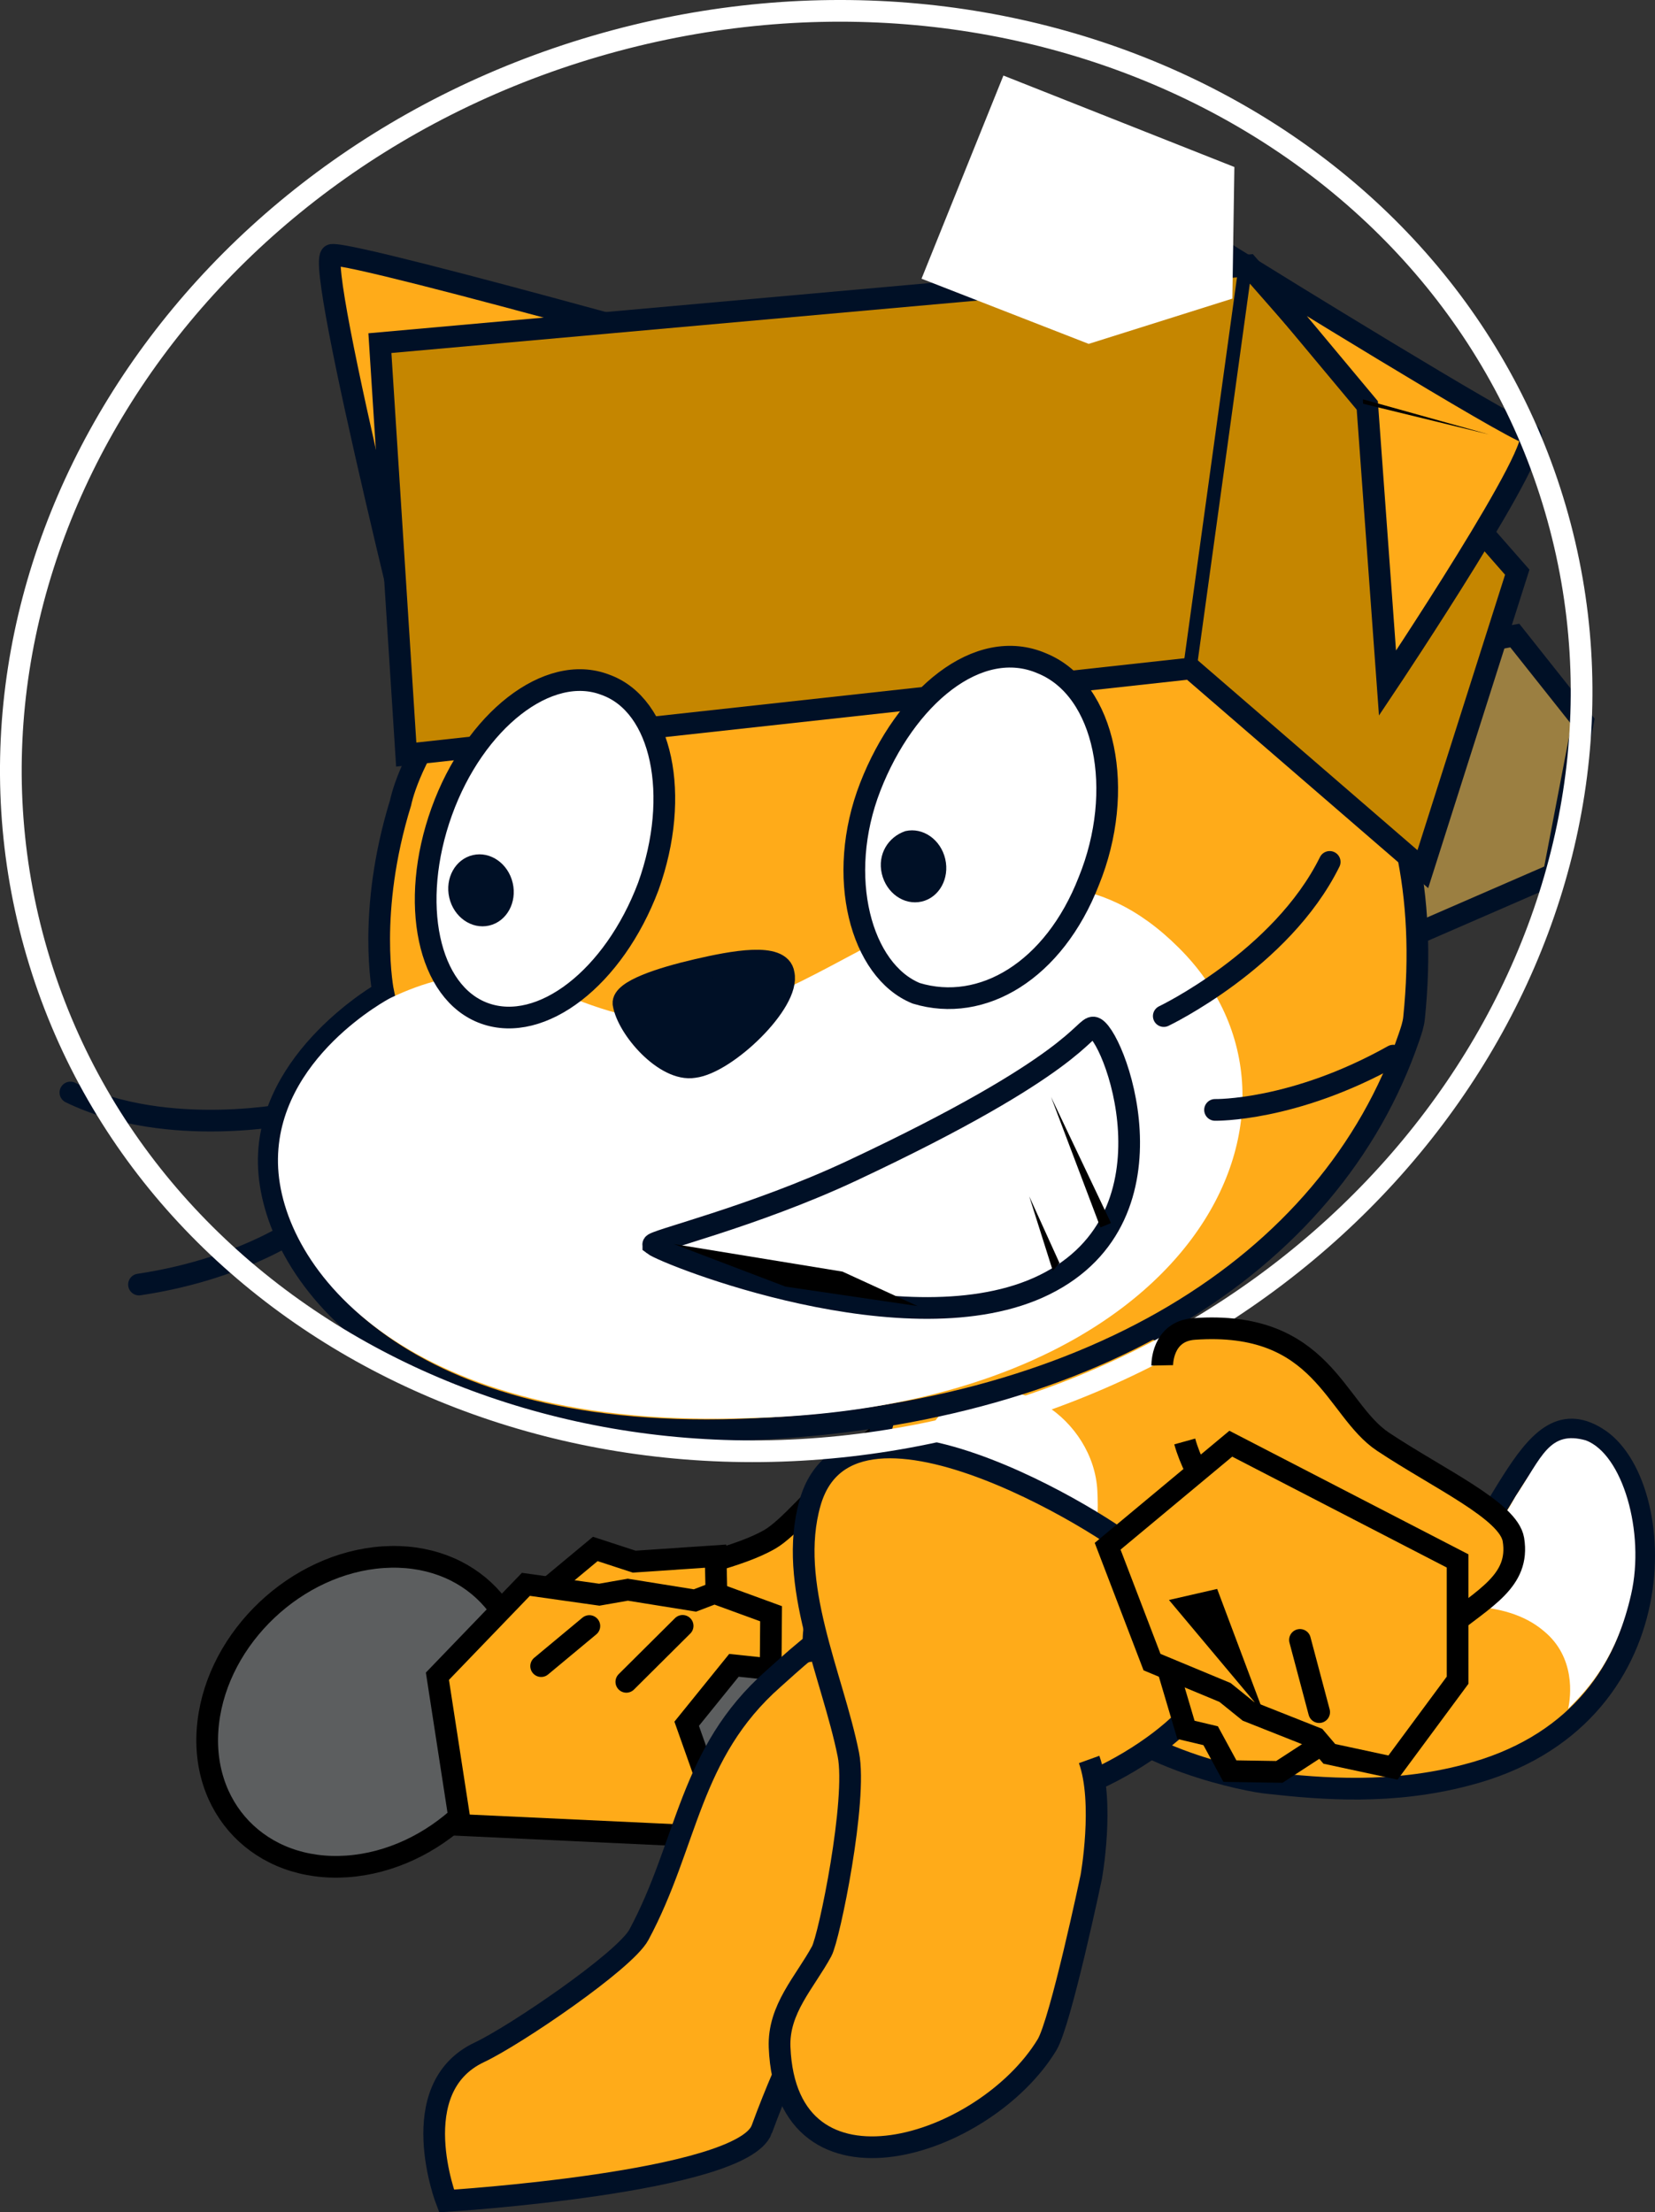 <svg version="1.1" xmlns="http://www.w3.org/2000/svg" xmlns:xlink="http://www.w3.org/1999/xlink" width="91.507" height="122.342" viewBox="0,0,91.507,122.342"><rect x="0" y="0" width="91.507" height="122.342" fill="#333333" stroke="none"/><g transform="translate(-186.443,-109.763)"><g stroke-miterlimit="10"><g fill-rule="evenodd"><path d="M256.934,202.282c2.365,-0.314 5.21,-0.89 7.469,-2.915c5.187,-4.499 6.383,-12.52 10.306,-10.105c4.022,2.422 4.731,15.604 -7.198,18.667c-4.106,1.078 -7.898,0.777 -10.999,0.432c-0.798,-0.063 -7.729,-1.313 -10.334,-4.926c-2.605,-3.613 -0.964,-4.385 -0.19,-4.724c0.867,-0.432 7.59,3.907 10.946,3.572z" fill="#ffab19" stroke="#001026" stroke-width="1.2" stroke-linecap="round" stroke-linejoin="round"/><path d="M274.122,189.416c2.033,0.762 3.291,5.07 2.509,8.514c-0.782,3.445 -2.268,5.131 -3.485,6.337c0.156,-0.689 0.42,-2.872 -1.357,-4.315c-2.201,-1.877 -5.838,-1.264 -5.838,-1.264c0,0 2.859,-3.581 4.29,-6.173c1.455,-2.189 1.861,-3.66 3.882,-3.099z" fill="#ffffff" stroke="none" stroke-width="1" stroke-linecap="butt" stroke-linejoin="miter"/></g><g fill-rule="nonzero" stroke="#000000" stroke-width="1.2" stroke-linejoin="miter"><path d="M237.184,188.296c2.806,-0.633 5.188,1.032 5.322,3.72c0.03,0.611 -0.058,1.221 -0.245,1.808c0.392,1.767 -3.505,4.064 -4.594,5.306c-4.096,4.669 -7.585,6.58 -14.154,7.607c-2.684,0.42 -5.154,-0.34 -5.322,-3.72c-0.319,-6.415 7.304,-6.074 10.846,-8.146c1.898,-1.11 6.508,-7.527 8.147,-6.576z" fill="#ffab19" stroke-linecap="butt"/><g><path d="M215.278,203.842c-0.554,4.723 -4.88,8.814 -9.663,9.138c-4.783,0.324 -8.212,-3.242 -7.658,-7.964c0.554,-4.723 4.88,-8.814 9.663,-9.138c4.783,-0.324 8.212,3.242 7.658,7.964z" fill="#5c5e5f" stroke-linecap="butt"/><g stroke-linecap="round"><path d="M215.359,198.747l3.998,-3.325l2.151,0.703l4.503,-0.305l0.079,3.727z" fill="#ffab19"/><path d="M210.628,202.461l4.892,-5.082l4.057,0.573l1.579,-0.277l3.71,0.597l1.079,-0.412l3.131,1.145l-0.049,6.281l-3.799,6.026l-13.33,-0.623z" fill="#ffab19"/><path d="M216.364,201.902l2.665,-2.217" fill="none"/><path d="M221.074,202.771l3.112,-3.095" fill="none"/></g><path d="M227.023,201.858l3.904,0.414l0.598,3.692l-2.786,3.243l-3.038,-0.473l-1.291,-3.645z" fill="#5c5e5f" stroke-linecap="round"/></g></g><g fill-rule="nonzero" stroke-linecap="butt" stroke-linejoin="miter"><path d="M228.562,227.52c-1.086,2.942 -17.43,3.96 -17.43,3.96c0,0 -2.406,-6.232 1.816,-8.221c1.968,-0.927 8.045,-5.058 8.82,-6.501c2.717,-5.056 2.759,-10.031 7.436,-14.157c0.862,-0.76 2.708,-2.525 4.437,-3.374c2.041,-1.987 6.291,-0.253 7.229,2.286c2.688,7.275 -6.043,9.033 -12.309,26.007z" fill="#ffab19" stroke="#001026" stroke-width="1.2"/><g><path d="M231.511,201.618c-0.751,-3.842 3.358,-9.563 3.358,-9.563c0,0 -0.267,-3.414 1.352,-5.8c3.348,-4.933 18.228,-5.547 19.025,2.376c0.299,2.973 -1.707,6.145 -1.707,6.145c0,0 0.792,5.657 -0.487,8.584c-1.088,2.49 -8.046,7.063 -13.23,6.088c-0.538,-0.101 -1.041,-0.225 -1.511,-0.366" fill="#ffab19" stroke="#001026" stroke-width="1.2"/><path d="M238.986,187.492c3.425,-2.394 7.931,0.791 8.131,4.712c0.024,0.473 0.039,1.029 -0.004,1.584c0.74,2.022 -1.449,6.661 -3.097,7.137c-5.704,1.648 -12.124,-4.333 -7.033,-9.024c0.077,-1.728 0.836,-3.593 2.003,-4.409z" fill="#ffffff" stroke="none" stroke-width="0.5"/></g><path d="M246.662,207.064c0.858,2.385 0.118,6.496 0.118,6.496c0,0 -1.69,8.04 -2.448,9.287c-3.454,5.679 -14.419,9.157 -14.784,0.137c-0.086,-2.122 1.404,-3.609 2.327,-5.315c0.421,-0.778 1.977,-8.38 1.473,-10.885c-0.876,-4.357 -3.392,-9.438 -2.115,-13.918c2.274,-7.974 17.749,2.076 18.177,2.895" fill="#ffab19" stroke="#001026" stroke-width="1.2"/></g><g><g><g><path d="M210.487,150.736c0,0 -6.766,-26.748 -5.696,-26.877c1.441,-0.175 28.029,7.369 28.029,7.369" fill="#ffab19" fill-rule="nonzero" stroke="#001026" stroke-width="1.2" stroke-linecap="round" stroke-linejoin="miter"/><path d="M264.927,147.013l0.245,-1.2l5.026,-0.903l3.773,4.756l-1.617,8.441l-25.465,11.074z" fill="#9b7f41" fill-rule="nonzero" stroke="#001026" stroke-width="1.2" stroke-linecap="round" stroke-linejoin="miter"/><path d="M202.809,171.297c0,0 -7.037,1.526 -12.473,-1.117" fill="none" fill-rule="evenodd" stroke="#001026" stroke-width="1.2" stroke-linecap="round" stroke-linejoin="round"/><path d="M203.75,177.136c0,0 -3.371,2.73 -9.622,3.664" fill="none" fill-rule="evenodd" stroke="#001026" stroke-width="1.2" stroke-linecap="round" stroke-linejoin="round"/><path d="M225.988,138.836c10.696,-3.98 41.485,-0.589 38.64,27.219c-0.037,0.363 -0.158,0.712 -0.277,1.06c-4.347,12.707 -17.909,21.08 -37.059,21.714c-19.15,0.634 -25.872,-8.896 -25.988,-14.72c-0.116,-5.824 6.328,-9.47 6.328,-9.47c0,0 -0.917,-4.407 0.961,-10.487c0,0 1.768,-9.501 17.395,-15.316z" fill="#ffab19" fill-rule="evenodd" stroke="#001026" stroke-width="1.2" stroke-linecap="butt" stroke-linejoin="miter"/><path d="M225.194,166.015c8.319,-1.309 17.471,-12.768 26.411,-3.853c8.917,8.817 0.96,25.439 -23.745,26.023c-18.933,0.686 -25.931,-8.267 -26.047,-14.091c-0.116,-5.824 6.201,-9.133 6.201,-9.133c7.853,-3.767 10.053,2.19 17.18,1.054z" fill="#ffffff" fill-rule="evenodd" stroke="none" stroke-width="1" stroke-linecap="butt" stroke-linejoin="miter"/><path d="M229.773,163.621c0.361,1.559 -3.168,4.941 -4.966,5.152c-1.581,0.263 -3.674,-2.126 -3.892,-3.513c-0.06,-0.705 2.038,-1.395 4.084,-1.869c1.949,-0.451 4.602,-0.962 4.775,0.229z" fill="#001026" fill-rule="evenodd" stroke="#001026" stroke-width="1.2" stroke-linecap="round" stroke-linejoin="round"/><path d="M259.963,157.428c-2.677,5.419 -9.173,8.525 -9.173,8.525" fill="none" fill-rule="evenodd" stroke="#001026" stroke-width="1.2" stroke-linecap="round" stroke-linejoin="round"/><path d="M263.473,168.142c-5.512,3.092 -9.849,3 -9.849,3" fill="none" fill-rule="evenodd" stroke="#001026" stroke-width="1.2" stroke-linecap="round" stroke-linejoin="round"/><path d="M252.273,146.731l-43.369,4.762l-1.456,-22.754l48.015,-4.298l14.871,16.965l-5.221,16.423z" fill="#c58600" fill-rule="nonzero" stroke="#001026" stroke-width="1.2" stroke-linecap="round" stroke-linejoin="miter"/><path d="M255.278,124.655l-3.019,21.877" fill="none" fill-rule="nonzero" stroke="#001026" stroke-width="0.75" stroke-linecap="round" stroke-linejoin="miter"/><path d="M262.042,132.183l-6.152,-7.373c0,0 14.022,8.674 15.095,8.929c1.202,0.286 -7.825,13.804 -7.825,13.804z" fill="#ffab19" fill-rule="nonzero" stroke="#001026" stroke-width="1.2" stroke-linecap="round" stroke-linejoin="miter"/></g><path d="M188.493,162.48c-6.124,-20.918 7.704,-43.376 30.886,-50.163c23.182,-6.787 46.938,4.669 53.062,25.586c6.124,20.918 -7.704,43.376 -30.886,50.163c-23.182,6.787 -46.938,-4.669 -53.062,-25.586z" fill="none" fill-rule="nonzero" stroke="#ffffff" stroke-width="1.2" stroke-linecap="butt" stroke-linejoin="miter"/><path d="M254.693,118.999l-0.112,7.278l-7.943,2.503l-9.243,-3.604l4.528,-11.235z" fill="#ffffff" fill-rule="nonzero" stroke="#001026" stroke-width="0" stroke-linecap="round" stroke-linejoin="miter"/><path d="M261.8,131.845l6.956,1.94l-6.946,-1.695" fill="#000000" fill-rule="nonzero" stroke="none" stroke-width="0" stroke-linecap="round" stroke-linejoin="miter"/></g><g><g fill-rule="evenodd"><path d="M219.914,147.632c3.134,1.122 4.186,6.114 2.375,11.152c-1.908,5.06 -5.916,8.143 -9.05,7.021c-3.134,-1.122 -4.186,-6.114 -2.375,-11.152c1.811,-5.038 5.894,-8.241 9.05,-7.021z" fill="#ffffff" stroke="#001026" stroke-width="1.2" stroke-linecap="round" stroke-linejoin="round"/><path d="M211.284,159.405c-0.248,-1.072 0.329,-2.129 1.303,-2.354c0.974,-0.225 1.957,0.471 2.205,1.543c0.248,1.072 -0.329,2.129 -1.303,2.354c-0.974,0.225 -1.957,-0.471 -2.205,-1.543" fill="#001026" stroke="none" stroke-width="1" stroke-linecap="butt" stroke-linejoin="miter"/></g><g fill-rule="evenodd"><path d="M244.069,146.454c3.516,1.444 4.606,7.043 2.578,12.028c-1.931,4.963 -5.902,7.319 -9.545,6.212c-3.059,-1.242 -4.471,-6.458 -2.54,-11.421c1.931,-4.963 5.969,-8.361 9.507,-6.819z" fill="#ffffff" stroke="#001026" stroke-width="1.2" stroke-linecap="round" stroke-linejoin="round"/><path d="M235.199,158.078c-0.248,-1.072 0.351,-2.031 1.303,-2.354c0.974,-0.225 1.957,0.471 2.205,1.543c0.248,1.072 -0.329,2.129 -1.303,2.354c-0.974,0.225 -1.957,-0.471 -2.205,-1.543" fill="#001026" stroke="none" stroke-width="1" stroke-linecap="butt" stroke-linejoin="miter"/></g><g fill-rule="nonzero" stroke="#001026" stroke-linecap="round" stroke-linejoin="miter"><path d="M222.568,178.592c-0.217,-0.168 5.494,-1.512 10.999,-4.096c12.463,-5.851 12.778,-7.967 13.338,-7.909c1.033,0.107 5.077,10.387 -2.71,14.225c-7.489,3.691 -20.948,-1.695 -21.627,-2.219z" fill="#ffffff" stroke-width="1.2"/><path d="M247.287,177.643l-2.732,-7.221l3.316,6.978" fill="#000000" stroke-width="0"/><path d="M244.654,180.04l-1.302,-4.116l1.672,3.688" fill="#000000" stroke-width="0"/><path d="M223.691,178.559l9.335,1.526l4.149,1.904l-7.297,-1.073z" fill="#000000" stroke-width="0"/></g></g></g><g fill-rule="nonzero" stroke="#000000" stroke-width="1.2" stroke-linejoin="miter"><path d="M250.705,185.27c0,0 -0.038,-1.888 1.768,-2.015c7.119,-0.5 7.754,4.454 10.44,6.238c3.104,2.062 6.948,3.81 7.209,5.414c0.374,2.299 -1.636,3.23 -3.699,4.921c-2.779,2.278 -6.266,4.836 -9.925,3.588c-2.858,-0.975 -0.206,-7.629 -0.165,-7.665c-2.133,-1.822 -3.818,-4.228 -4.384,-6.273" fill="#ffab19" stroke-linecap="butt"/><g stroke-linecap="round"><path d="M261.279,205.082l-4.1,2.669l-2.734,-0.043l-1.063,-1.957l-1.367,-0.325l-1.215,-4.103" fill="#ffab19"/><path d="M254.495,189.602l12.54,6.483l0.001,6.595l-3.573,4.832l-3.52,-0.758l-0.749,-0.879l-3.734,-1.48l-1.283,-1.036l-4.037,-1.679l-2.454,-6.407z" fill="#ffab19"/><path d="M253.364,198.335l1.159,3.088l-2.357,-2.813z" fill="none"/><path d="M259.381,204.446l-1.061,-3.994" fill="none"/></g></g></g></g></svg>